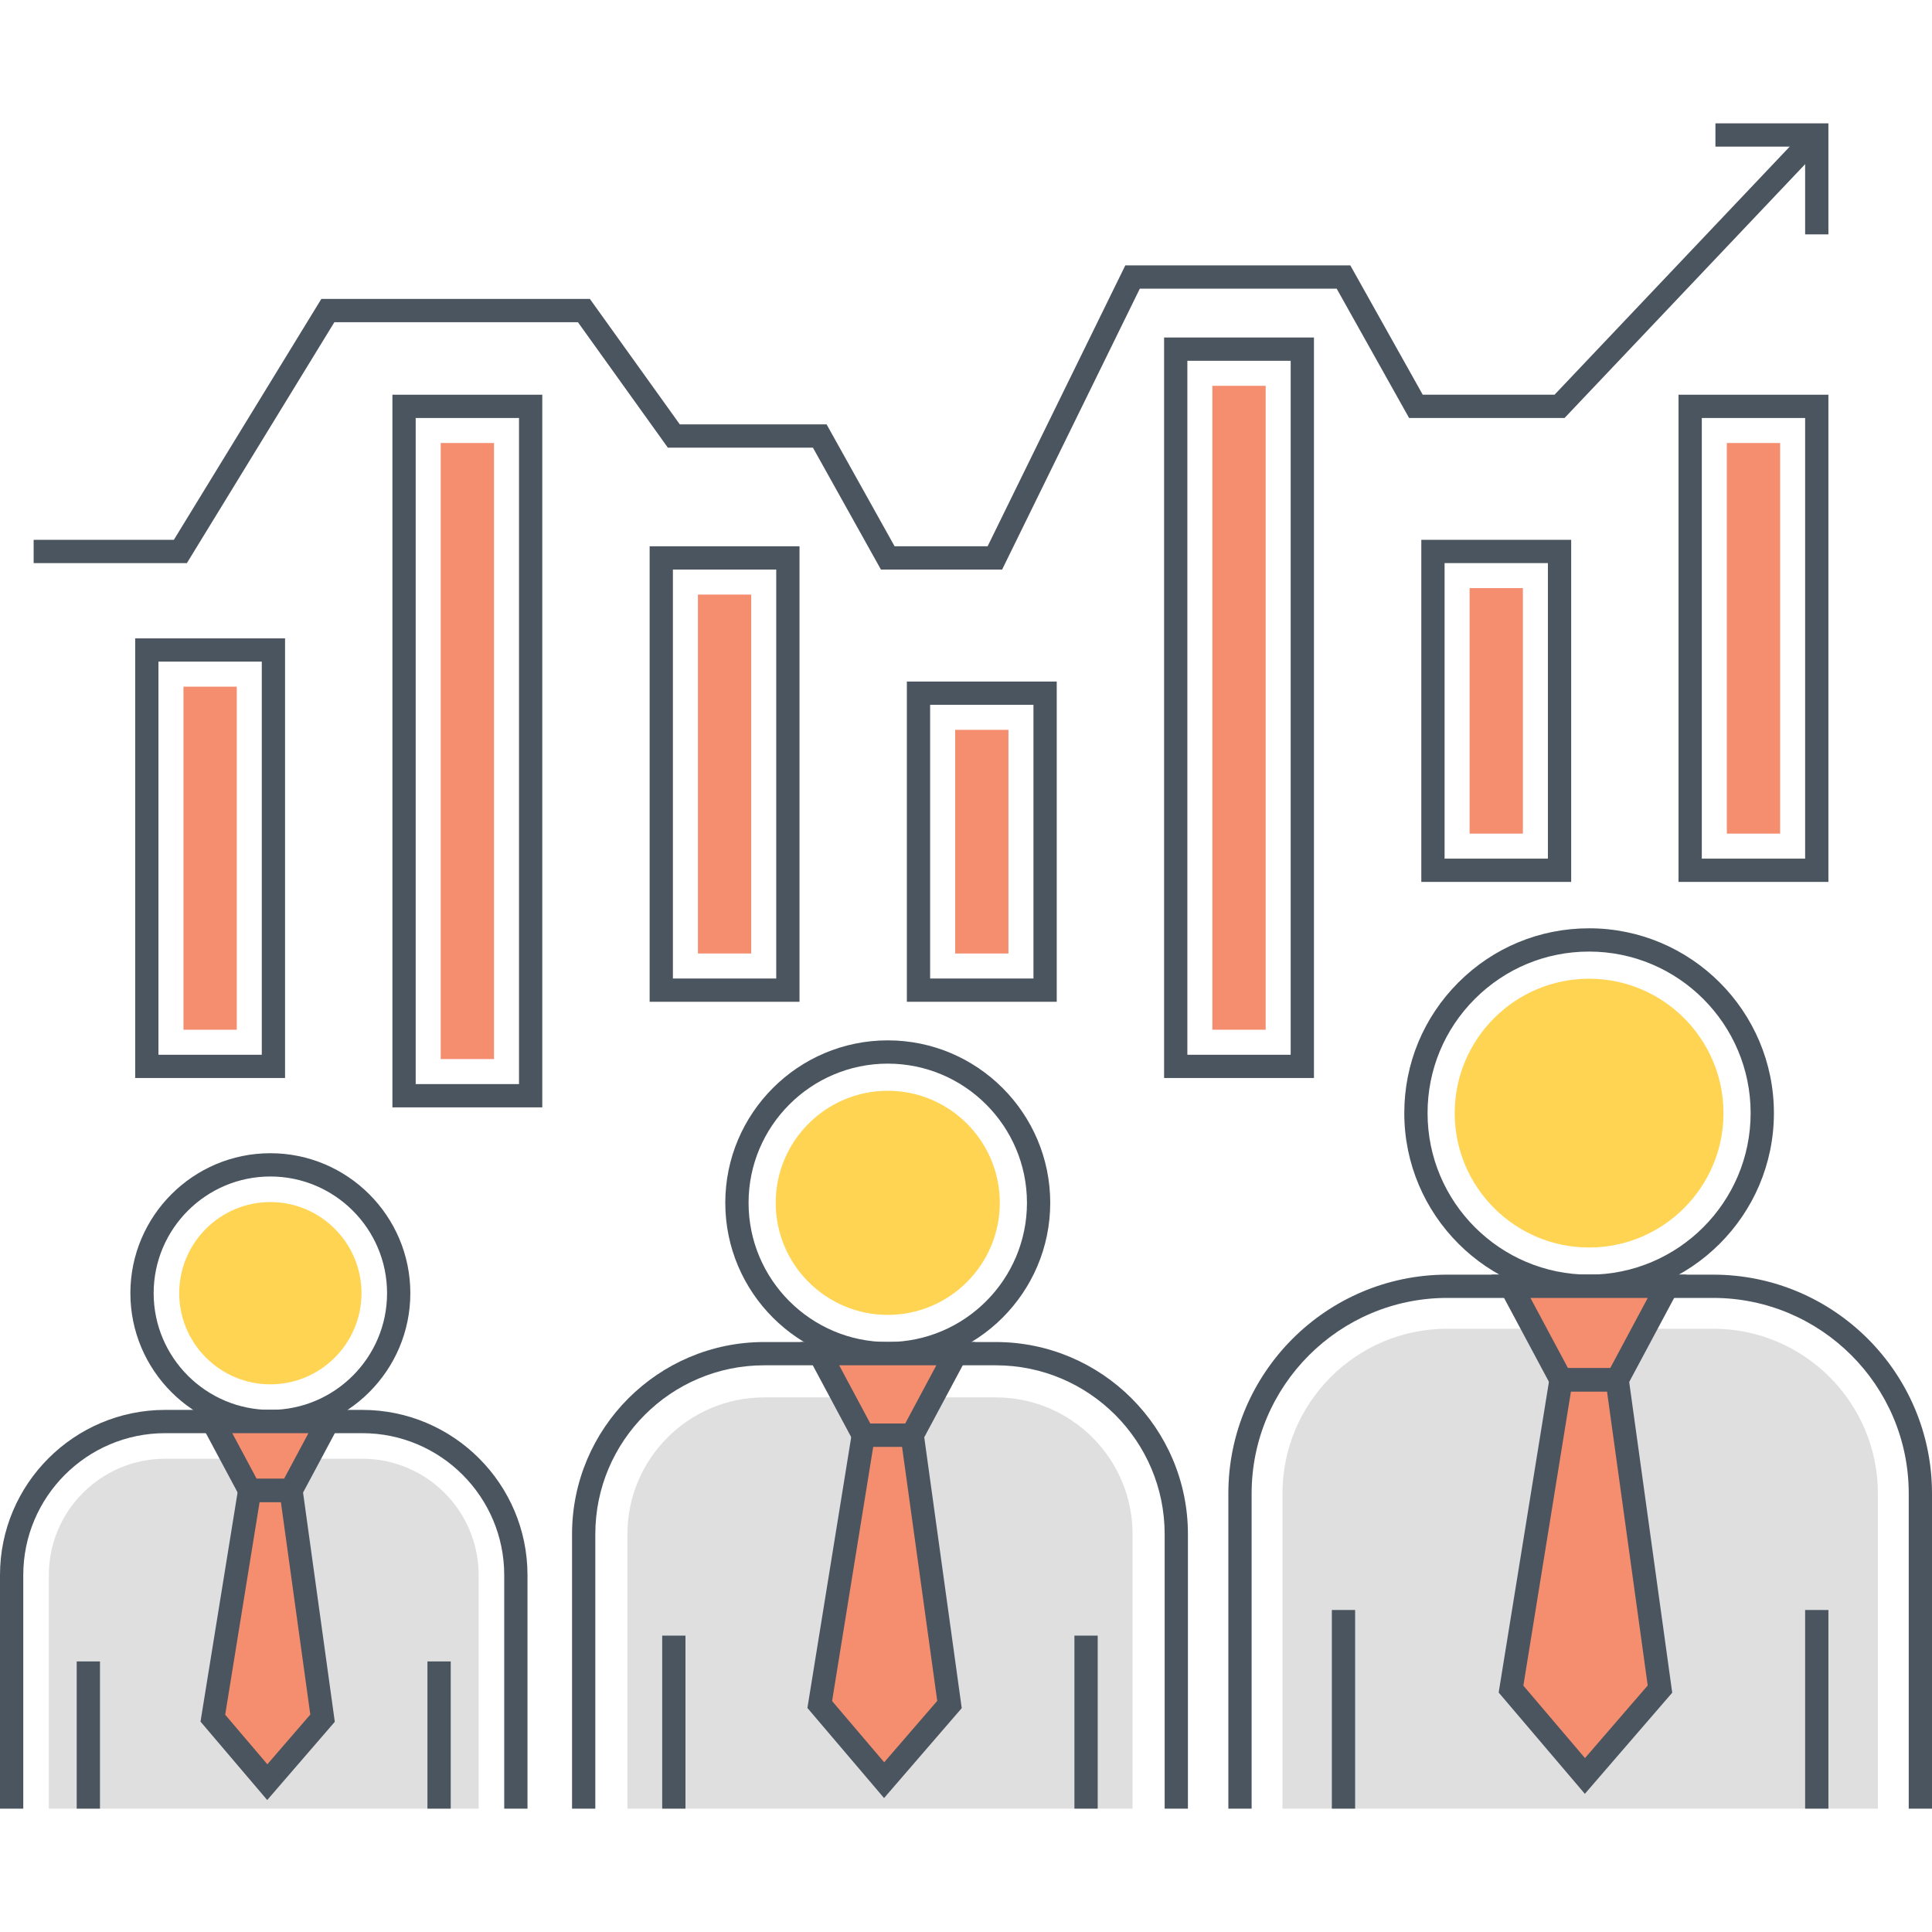 <?xml version="1.0" encoding="utf-8"?>
<!-- Generator: Adobe Illustrator 21.0.0, SVG Export Plug-In . SVG Version: 6.00 Build 0)  -->
<svg version="1.1" id="Layer_1" xmlns="http://www.w3.org/2000/svg" xmlns:xlink="http://www.w3.org/1999/xlink" x="0px" y="0px"
	 viewBox="0 0 512 512" style="enable-background:new 0 0 512 512;" xml:space="preserve">
<style type="text/css">
	.st0{fill:#71CCE0;}
	.st1{fill:#DFDFDF;}
	.st2{fill:#4A555F;}
	.st3{fill:#FFD452;}
	.st4{fill:#F58E6F;}
	.st5{fill:#FFFFFF;}
	.st6{fill:none;}
</style>
<g>
	<g>
		<g>
			<g>
				<path class="st2" d="M235.266,275.706c-23.741,0-43.057,19.316-43.057,43.057s19.316,43.057,43.057,43.057
					c23.741,0,43.057-19.316,43.057-43.057S259.007,275.706,235.266,275.706z M235.266,355.653c-20.342,0-36.89-16.55-36.89-36.89
					c0-20.342,16.549-36.89,36.89-36.89s36.89,16.549,36.89,36.89C272.156,339.103,255.608,355.653,235.266,355.653z"/>
			</g>
		</g>
	</g>
	<g>
		<g>
			<path class="st3" d="M235.266,289.067c-16.374,0-29.695,13.322-29.695,29.695s13.321,29.695,29.695,29.695
				s29.695-13.322,29.695-29.695S251.64,289.067,235.266,289.067z"/>
		</g>
	</g>
	<g>
		<g>
			<path class="st2" d="M263.905,355.653h-61.398c-28.071,0-50.909,22.837-50.909,50.909v72.746h6.167v-72.746
				c0-24.672,20.072-44.742,44.742-44.742h61.398c24.671,0,44.741,20.071,44.741,44.742v72.746h6.167v-72.746
				C314.813,378.49,291.977,355.653,263.905,355.653z"/>
		</g>
	</g>
	<g>
		<g>
			<path class="st1" d="M263.906,370.325h-61.399c-19.98,0-36.236,16.256-36.236,36.236v72.747h133.87v-72.747
				C300.142,386.581,283.886,370.325,263.906,370.325z"/>
		</g>
	</g>
	<g>
		<g>
			<rect x="175.488" y="433.456" class="st2" width="6.167" height="45.853"/>
		</g>
	</g>
	<g>
		<g>
			<rect x="284.735" y="433.456" class="st2" width="6.167" height="45.853"/>
		</g>
	</g>
	<g>
		<g>
			<g>
				<path class="st2" d="M71.647,305.615c-20.454,0-37.095,16.64-37.095,37.094c0,20.454,16.641,37.096,37.095,37.096
					s37.095-16.642,37.095-37.096C108.742,322.255,92.101,305.615,71.647,305.615z M71.647,373.638
					c-17.053,0-30.928-13.876-30.928-30.929c0-17.053,13.875-30.927,30.928-30.927s30.928,13.874,30.928,30.927
					C102.575,359.762,88.701,373.638,71.647,373.638z"/>
			</g>
		</g>
	</g>
	<g>
		<g>
			<path class="st3" d="M71.648,318.559c-13.317,0-24.152,10.834-24.152,24.151c0,13.317,10.835,24.151,24.152,24.151
				s24.15-10.834,24.15-24.151C95.798,329.393,84.965,318.559,71.648,318.559z"/>
		</g>
	</g>
	<g>
		<g>
			<path class="st2" d="M96.015,373.638h-52.24C19.637,373.638,0,393.274,0,417.412v61.896h6.167v-61.896
				c0-20.737,16.871-37.607,37.608-37.607h52.24c20.737,0,37.609,16.871,37.609,37.607v61.896h6.167v-61.896
				C139.79,393.274,120.152,373.638,96.015,373.638z"/>
		</g>
	</g>
	<g>
		<g>
			<path class="st1" d="M96.016,386.581H43.775c-17,0-30.831,13.831-30.831,30.831v61.896h113.903v-61.896
				C126.847,400.412,113.015,386.581,96.016,386.581z"/>
		</g>
	</g>
	<g>
		<g>
			<rect x="20.326" y="440.295" class="st2" width="6.167" height="39.013"/>
		</g>
	</g>
	<g>
		<g>
			<rect x="113.278" y="440.295" class="st2" width="6.167" height="39.013"/>
		</g>
	</g>
	<g>
		<g>
			<polygon class="st4" points="217.243,358.736 228.791,380.326 241.741,380.326 253.288,358.736 			"/>
		</g>
	</g>
	<g>
		<g>
			<polygon class="st4" points="241.741,380.326 228.791,380.326 217.243,451.712 234.302,471.765 251.624,451.712 			"/>
		</g>
	</g>
	<g>
		<g>
			<g>
				<path class="st2" d="M212.097,355.653l14.846,27.757h16.646l14.845-27.757H212.097z M239.893,377.243h-9.254l-8.25-15.424
					h25.753L239.893,377.243z"/>
			</g>
		</g>
	</g>
	<g>
		<g>
			<g>
				<path class="st2" d="M244.427,377.243h-18.261l-12.194,75.382l20.312,23.876l20.586-23.831L244.427,377.243z M220.514,450.798
					l10.901-67.389h7.639l9.323,67.342l-14.057,16.274L220.514,450.798z"/>
			</g>
		</g>
	</g>
	<g>
		<g>
			<g>
				<path class="st2" d="M421.127,246.01c-0.001,0-0.001,0-0.002,0c-13.082,0-25.38,5.094-34.63,14.344
					c-9.25,9.25-14.345,21.549-14.345,34.632c0,27.006,21.971,48.977,48.977,48.977c27.006,0,48.977-21.971,48.977-48.977
					C470.104,267.981,448.134,246.01,421.127,246.01z M421.127,337.796c-23.606,0-42.81-19.204-42.81-42.81
					c0-11.435,4.453-22.185,12.539-30.271c8.086-8.085,18.837-12.538,30.271-12.538c23.606,0,42.81,19.205,42.81,42.809
					C463.937,318.592,444.733,337.796,421.127,337.796z"/>
			</g>
		</g>
	</g>
	<g>
		<g>
			<path class="st3" d="M421.125,259.372c-19.637,0-35.613,15.976-35.613,35.614s15.977,35.615,35.615,35.615
				c19.638,0,35.615-15.977,35.615-35.615S440.765,259.372,421.125,259.372z"/>
		</g>
	</g>
	<g>
		<g>
			<path class="st2" d="M454.009,337.796h-70.491c-31.977,0-57.991,26.015-57.991,57.992v83.52h6.167v-83.52
				c0-28.576,23.248-51.825,51.825-51.825h70.491c28.576,0,51.824,23.248,51.824,51.825v83.52H512v-83.52
				C512,363.811,485.985,337.796,454.009,337.796z"/>
		</g>
	</g>
	<g>
		<g>
			<path class="st1" d="M454.019,352.129h-70.508c-24.072,0-43.641,19.59-43.641,43.662v83.521H497.66v-83.521
				C497.66,371.719,478.091,352.129,454.019,352.129z"/>
		</g>
	</g>
	<g>
		<g>
			<rect x="352.954" y="426.667" class="st2" width="6.167" height="52.642"/>
		</g>
	</g>
	<g>
		<g>
			<rect x="478.379" y="426.667" class="st2" width="6.167" height="52.642"/>
		</g>
	</g>
	<g>
		<g>
			<polygon class="st4" points="400.436,340.88 413.694,365.667 428.562,365.667 441.819,340.88 			"/>
		</g>
	</g>
	<g>
		<g>
			<polygon class="st4" points="428.562,365.667 413.694,365.667 400.436,447.625 420.021,470.647 439.909,447.625 			"/>
		</g>
	</g>
	<g>
		<g>
			<g>
				<path class="st2" d="M395.289,337.796l16.557,30.955h18.564l16.555-30.955H395.289z M426.714,362.584h-11.172l-9.96-18.621
					h31.091L426.714,362.584z"/>
			</g>
		</g>
	</g>
	<g>
		<g>
			<g>
				<path class="st2" d="M431.248,362.584h-20.179l-13.905,85.953l22.839,26.848l23.151-26.802L431.248,362.584z M403.707,446.711
					l12.612-77.959h9.557l10.786,77.914l-16.623,19.245L403.707,446.711z"/>
			</g>
		</g>
	</g>
	<g>
		<g>
			<polygon class="st4" points="56.408,376.721 66.172,394.976 77.122,394.976 86.886,376.721 			"/>
		</g>
	</g>
	<g>
		<g>
			<polygon class="st4" points="77.122,394.976 66.172,394.976 56.408,455.334 70.832,472.29 85.479,455.334 			"/>
		</g>
	</g>
	<g>
		<g>
			<g>
				<path class="st2" d="M51.262,373.638l13.062,24.42h14.645l13.062-24.42H51.262z M75.274,391.892H68.02l-6.465-12.087H81.74
					L75.274,391.892z"/>
			</g>
		</g>
	</g>
	<g>
		<g>
			<g>
				<path class="st2" d="M79.807,391.892h-16.26l-10.41,64.357l17.677,20.779l17.911-20.733L79.807,391.892z M59.68,454.422
					l9.117-56.364h5.639l7.797,56.317L70.85,467.552L59.68,454.422z"/>
			</g>
		</g>
	</g>
	<g>
		<g>
			<g>
				<path class="st2" d="M35.826,169.174v116.513h39.716V169.174H35.826z M69.376,279.52H41.993V175.341h27.383V279.52z"/>
			</g>
		</g>
	</g>
	<g>
		<g>
			<rect x="48.623" y="181.971" class="st4" width="14.123" height="90.919"/>
		</g>
	</g>
	<g>
		<g>
			<g>
				<path class="st2" d="M103.993,104.604v188.858h39.716V104.604H103.993z M137.543,287.295H110.16V110.771h27.383V287.295z"/>
			</g>
		</g>
	</g>
	<g>
		<g>
			<rect x="116.791" y="117.4" class="st4" width="14.123" height="163.264"/>
		</g>
	</g>
	<g>
		<g>
			<g>
				<path class="st2" d="M172.161,144.771v120.71h39.717v-120.71H172.161z M205.71,259.315h-27.383V150.938h27.383V259.315z"/>
			</g>
		</g>
	</g>
	<g>
		<g>
			<rect x="184.958" y="157.568" class="st4" width="14.122" height="95.117"/>
		</g>
	</g>
	<g>
		<g>
			<g>
				<path class="st2" d="M240.328,180.617v84.864h39.717v-84.864H240.328z M273.877,259.315h-27.383v-72.531h27.383V259.315z"/>
			</g>
		</g>
	</g>
	<g>
		<g>
			<rect x="253.125" y="193.415" class="st4" width="14.122" height="59.271"/>
		</g>
	</g>
	<g>
		<g>
			<g>
				<path class="st2" d="M308.495,89.447v196.24h39.717V89.447H308.495z M342.045,279.52h-27.383V95.614h27.383V279.52z"/>
			</g>
		</g>
	</g>
	<g>
		<g>
			<rect x="321.292" y="102.244" class="st4" width="14.123" height="170.646"/>
		</g>
	</g>
	<g>
		<g>
			<g>
				<path class="st2" d="M376.662,143.059v90.654h39.717v-90.654H376.662z M410.212,227.546h-27.383v-78.32h27.383V227.546z"/>
			</g>
		</g>
	</g>
	<g>
		<g>
			<rect x="389.46" y="155.856" class="st4" width="14.122" height="65.06"/>
		</g>
	</g>
	<g>
		<g>
			<g>
				<path class="st2" d="M444.829,104.604v129.109h39.717V104.604H444.829z M478.379,227.546h-27.383V110.771h27.383V227.546z"/>
			</g>
		</g>
	</g>
	<g>
		<g>
			<rect x="457.626" y="117.4" class="st4" width="14.123" height="103.516"/>
		</g>
	</g>
	<g>
		<g>
			<polygon class="st2" points="479.224,33.652 411.969,104.604 377.041,104.604 357.845,70.327 298.22,70.327 261.728,144.771 
				237.077,144.771 219.054,112.465 180.155,112.465 156.32,79.215 85.158,79.215 46.074,143.059 8.916,143.059 8.916,149.226 
				49.529,149.226 88.613,85.382 153.152,85.382 176.987,118.632 215.432,118.632 233.455,150.938 265.573,150.938 302.064,76.494 
				354.231,76.494 373.426,110.771 414.621,110.771 483.701,37.893 			"/>
		</g>
	</g>
	<g>
		<g>
			<polygon class="st2" points="454.607,32.689 454.607,38.856 478.379,38.856 478.379,62.111 484.546,62.111 484.546,32.689 			"/>
		</g>
	</g>
</g>
</svg>

